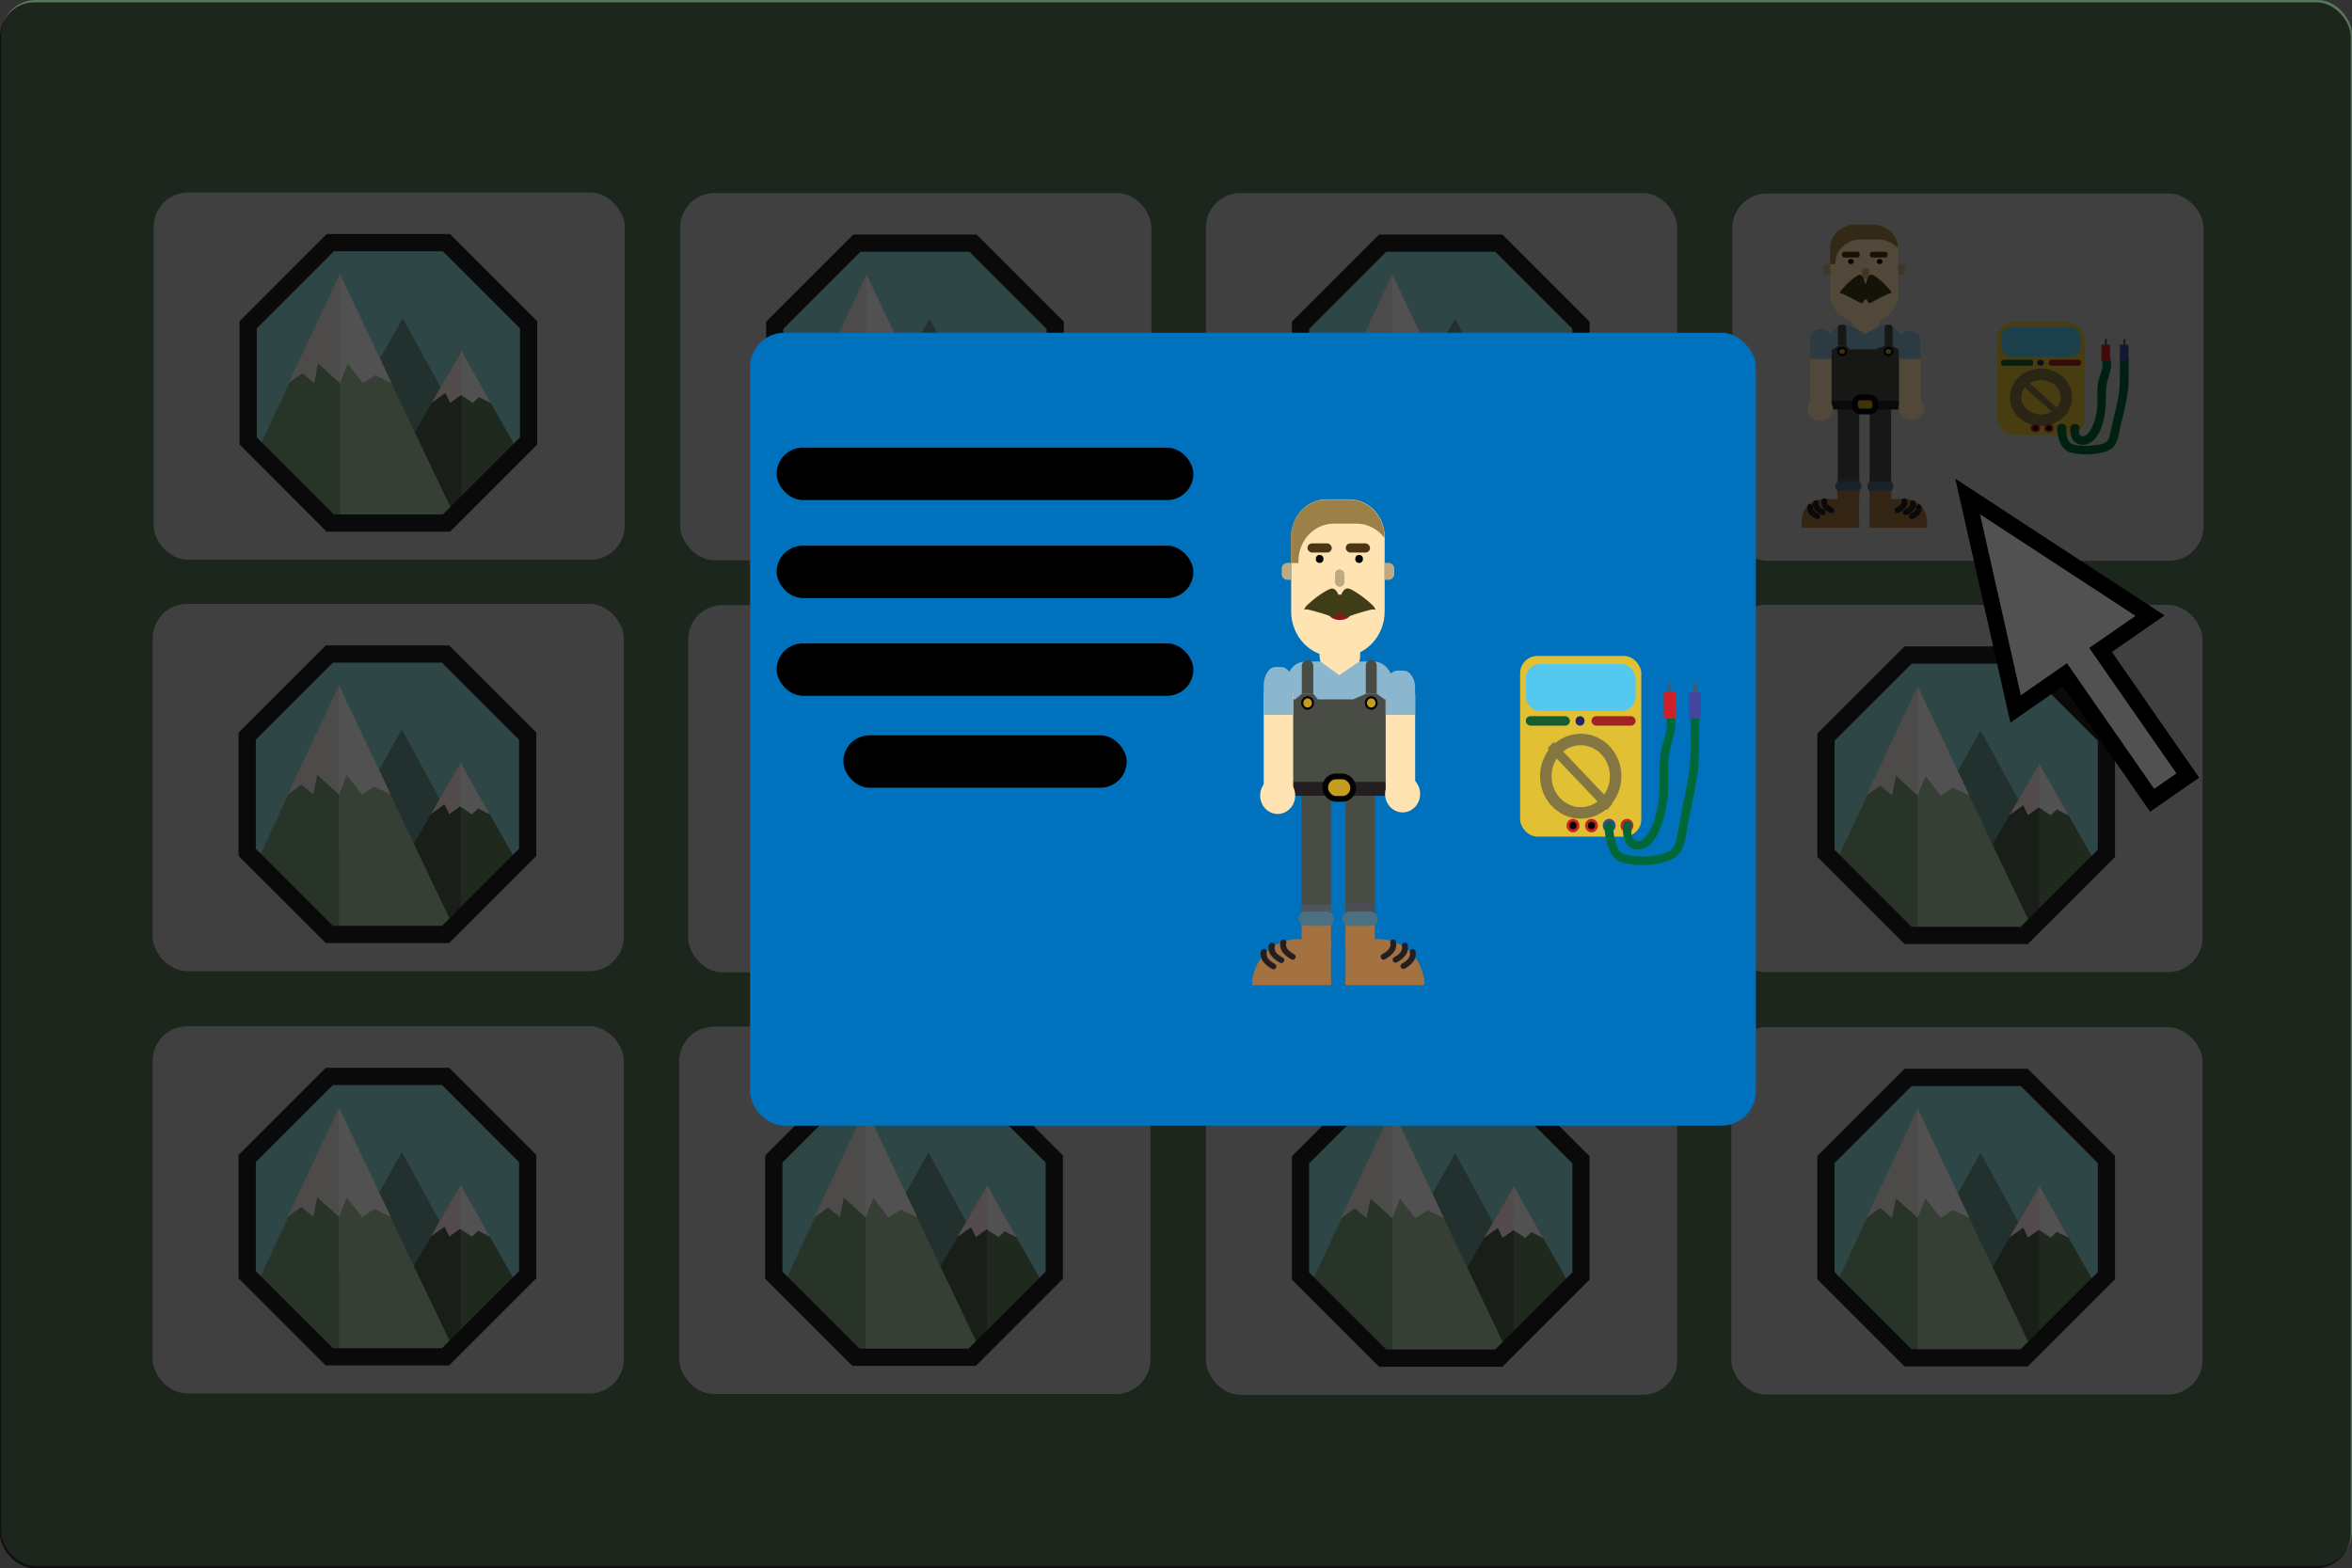 <svg id="Layer_1" data-name="Layer 1" xmlns="http://www.w3.org/2000/svg" viewBox="0 0 818.44 545.8"><rect x="0" y="0" width="818.44" height="545.8" fill="#333333" stroke="none"/><defs><style>.cls-1{fill:#58785a;}.cls-2{fill:#cacbce;}.cls-3{fill:#94dddb;stroke-width:3px;}.cls-12,.cls-3{stroke:#231f20;}.cls-12,.cls-24,.cls-26,.cls-3,.cls-34{stroke-miterlimit:10;}.cls-4{fill:#6b9692;}.cls-5{fill:#525f4f;}.cls-6{fill:#7fa37f;}.cls-7{fill:#a6c5a2;}.cls-8{fill:#65815e;}.cls-9{fill:#f0ece6;}.cls-10{fill:#ffeeec;}.cls-11{fill:#fff;}.cls-12,.cls-34{fill:none;}.cls-12{stroke-width:6px;}.cls-13{fill:#4c5965;}.cls-14{fill:#ffe3b2;}.cls-15{fill:#4c3512;}.cls-16{fill:#bfa981;}.cls-17{fill:#050505;}.cls-18{fill:#8ab7ce;}.cls-19{fill:#a47140;}.cls-20{fill:#231f20;}.cls-21{fill:#484c44;}.cls-22{fill:#4a4d52;}.cls-23{fill:#4f565b;}.cls-24,.cls-26{fill:#c59c1d;stroke:#030202;}.cls-24{stroke-width:2px;}.cls-25{fill:#4a7082;}.cls-26{stroke-width:0.75px;}.cls-27{fill:#8a181b;}.cls-28{fill:#3f3f1d;}.cls-29{fill:#3f3d17;}.cls-30{fill:#3f3e1b;}.cls-31{fill:#9c8048;}.cls-32{fill:#e1c034;}.cls-33{fill:#54c8ee;}.cls-34{stroke:#837642;stroke-width:4px;}.cls-35{fill:#837642;}.cls-36{fill:#185d2f;}.cls-37{fill:#a02221;}.cls-38{fill:#262469;}.cls-39{fill:#ce2027;}.cls-40{fill:#ce2028;}.cls-41{fill:#43449b;}.cls-42{fill:#006838;}.cls-43{fill:#43469c;}.cls-44{fill:#ce2029;}.cls-45{opacity:0.68;}.cls-46{fill:#0071bc;}</style></defs><title>instructions3</title><rect class="cls-1" x="0.44" width="818" height="545" rx="12"/><rect class="cls-2" x="53.44" y="67" width="163.97" height="127.83" rx="12"/><polygon class="cls-3" points="155.36 84.46 183.94 113.05 183.94 153.47 155.36 182.06 114.93 182.06 86.35 153.47 86.35 113.05 114.93 84.46 155.36 84.46"/><polygon class="cls-4" points="140.16 110.74 170.21 165.89 105.86 171.87 140.16 110.74"/><polygon class="cls-5" points="160.48 122.39 180.32 157.16 163.31 174.17 155.96 181.98 126.23 181.98 160.48 122.39"/><polygon class="cls-6" points="118.24 95.67 157.8 179.68 155.5 181.98 138.96 181.98 115.05 181.98 89.78 156.7 118.24 95.67"/><polygon class="cls-7" points="118.24 181.98 142.17 181.98 155.96 181.98 158.26 179.68 118.24 95.67 118.24 95.67 118.27 178.3 118.24 181.98"/><polygon class="cls-8" points="160.56 177.38 180.32 157.16 160.56 122.39 160.56 122.39 160.56 177.38"/><polygon class="cls-9" points="118.24 95.36 136.2 133.26 130.57 130.6 126.29 133.34 120.98 126.5 118.24 133.34 110.7 126.5 109.33 133.34 105.22 129.92 100.43 133.34 118.24 95.36"/><polygon class="cls-10" points="160.56 122.23 170.67 140.15 166.65 138.14 164.54 140.19 160.48 137.46 156.66 140.19 155 136.77 150.21 140.19 160.56 122.23"/><polygon class="cls-11" points="118.24 95.36 118.24 133.34 120.98 126.5 126.29 133.34 130.57 130.6 136.2 133.26 118.24 95.36"/><polygon class="cls-11" points="160.56 122.23 160.48 137.46 164.54 140.19 166.65 138.14 170.67 140.15 160.56 122.23"/><polygon class="cls-12" points="155.36 84.46 183.94 113.05 183.94 153.47 155.36 182.06 114.93 182.06 86.35 153.47 86.35 113.05 114.93 84.46 155.36 84.46"/><rect class="cls-2" x="236.69" y="67.17" width="163.97" height="127.83" rx="12"/><polygon class="cls-3" points="338.61 84.63 367.19 113.22 367.19 153.64 338.61 182.23 298.18 182.23 269.59 153.64 269.59 113.22 298.18 84.63 338.61 84.63"/><polygon class="cls-4" points="323.41 110.91 353.46 166.06 289.11 172.04 323.41 110.91"/><polygon class="cls-5" points="343.73 122.56 363.57 157.33 346.56 174.34 339.21 182.15 309.48 182.15 343.73 122.56"/><polygon class="cls-6" points="301.49 95.84 341.05 179.85 338.75 182.15 322.2 182.15 298.3 182.15 273.02 156.87 301.49 95.84"/><polygon class="cls-7" points="301.49 182.15 325.42 182.15 339.21 182.15 341.51 179.85 301.49 95.84 301.49 95.84 301.52 178.47 301.49 182.15"/><polygon class="cls-8" points="343.81 177.56 363.57 157.33 343.81 122.56 343.81 122.56 343.81 177.56"/><polygon class="cls-9" points="301.49 95.53 319.44 133.43 313.82 130.78 309.54 133.52 304.23 126.67 301.49 133.52 293.95 126.67 292.58 133.52 288.47 130.09 283.68 133.52 301.49 95.53"/><polygon class="cls-10" points="343.81 122.4 353.92 140.32 349.89 138.31 347.78 140.37 343.73 137.63 339.91 140.37 338.25 136.94 333.46 140.37 343.81 122.4"/><polygon class="cls-11" points="301.49 95.53 301.49 133.52 304.23 126.67 309.54 133.52 313.82 130.78 319.44 133.43 301.49 95.53"/><polygon class="cls-11" points="343.81 122.4 343.73 137.63 347.78 140.37 349.89 138.31 353.92 140.32 343.81 122.4"/><polygon class="cls-12" points="338.61 84.63 367.19 113.22 367.19 153.64 338.61 182.23 298.18 182.23 269.59 153.64 269.59 113.22 298.18 84.63 338.61 84.63"/><rect class="cls-2" x="419.64" y="67.17" width="163.97" height="127.83" rx="12"/><polygon class="cls-3" points="521.56 84.63 550.15 113.22 550.15 153.64 521.56 182.23 481.13 182.23 452.55 153.64 452.55 113.22 481.13 84.63 521.56 84.63"/><polygon class="cls-4" points="506.36 110.91 536.41 166.06 472.06 172.04 506.36 110.91"/><polygon class="cls-5" points="526.68 122.56 546.52 157.33 529.52 174.34 522.16 182.15 492.44 182.15 526.68 122.56"/><polygon class="cls-6" points="484.44 95.84 524 179.85 521.7 182.15 505.16 182.15 481.26 182.15 455.98 156.87 484.44 95.84"/><polygon class="cls-7" points="484.44 182.15 508.37 182.15 522.16 182.15 524.46 179.85 484.44 95.84 484.44 95.84 484.47 178.47 484.44 182.15"/><polygon class="cls-8" points="526.76 177.56 546.52 157.33 526.76 122.56 526.76 122.56 526.76 177.56"/><polygon class="cls-9" points="484.44 95.53 502.4 133.43 496.77 130.78 492.49 133.52 487.18 126.67 484.44 133.52 476.91 126.67 475.54 133.52 471.43 130.09 466.63 133.52 484.44 95.53"/><polygon class="cls-10" points="526.76 122.4 536.87 140.32 532.85 138.31 530.74 140.37 526.68 137.63 522.86 140.37 521.21 136.94 516.41 140.37 526.76 122.4"/><polygon class="cls-11" points="484.44 95.53 484.44 133.52 487.18 126.67 492.49 133.52 496.77 130.78 502.4 133.43 484.44 95.53"/><polygon class="cls-11" points="526.76 122.4 526.68 137.63 530.74 140.37 532.85 138.31 536.87 140.32 526.76 122.4"/><polygon class="cls-12" points="521.56 84.63 550.15 113.22 550.15 153.64 521.56 182.23 481.13 182.23 452.55 153.64 452.55 113.22 481.13 84.63 521.56 84.63"/><rect class="cls-2" x="602.8" y="67.35" width="163.97" height="127.83" rx="12"/><rect class="cls-2" x="53.12" y="210.17" width="163.97" height="127.83" rx="12"/><polygon class="cls-3" points="155.04 227.63 183.62 256.22 183.62 296.65 155.04 325.23 114.61 325.23 86.02 296.65 86.02 256.22 114.61 227.63 155.04 227.63"/><polygon class="cls-4" points="139.84 253.91 169.89 309.07 105.54 315.04 139.84 253.91"/><polygon class="cls-5" points="160.16 265.56 180 300.33 162.99 317.34 155.64 325.15 125.91 325.15 160.16 265.56"/><polygon class="cls-6" points="117.92 238.84 157.48 322.85 155.18 325.15 138.63 325.15 114.73 325.15 89.45 299.87 117.92 238.84"/><polygon class="cls-7" points="117.92 325.15 141.85 325.15 155.64 325.15 157.94 322.85 117.92 238.84 117.92 238.84 117.95 321.48 117.92 325.15"/><polygon class="cls-8" points="160.24 320.56 180 300.33 160.24 265.56 160.24 265.56 160.24 320.56"/><polygon class="cls-9" points="117.92 238.54 135.88 276.43 130.25 273.78 125.97 276.52 120.66 269.67 117.92 276.52 110.38 269.67 109.01 276.52 104.9 273.09 100.11 276.52 117.92 238.54"/><polygon class="cls-10" points="160.24 265.4 170.35 283.33 166.33 281.31 164.21 283.37 160.16 280.63 156.34 283.37 154.68 279.94 149.89 283.37 160.24 265.4"/><polygon class="cls-11" points="117.92 238.54 117.92 276.52 120.66 269.67 125.97 276.52 130.25 273.78 135.88 276.43 117.92 238.54"/><polygon class="cls-11" points="160.24 265.4 160.16 280.63 164.21 283.37 166.33 281.31 170.35 283.33 160.24 265.4"/><polygon class="cls-12" points="155.04 227.63 183.62 256.22 183.62 296.65 155.04 325.23 114.61 325.23 86.02 296.65 86.02 256.22 114.61 227.63 155.04 227.63"/><rect class="cls-2" x="419.32" y="210.34" width="163.97" height="127.83" rx="12"/><polygon class="cls-3" points="521.24 227.8 549.83 256.39 549.83 296.82 521.24 325.4 480.81 325.4 452.23 296.82 452.23 256.39 480.81 227.8 521.24 227.8"/><polygon class="cls-4" points="506.04 254.09 536.09 309.24 471.74 315.21 506.04 254.09"/><polygon class="cls-5" points="526.36 265.73 546.2 300.5 529.2 317.51 521.84 325.32 492.11 325.32 526.36 265.73"/><polygon class="cls-6" points="484.12 239.01 523.68 323.03 521.38 325.32 504.83 325.32 480.93 325.32 455.65 300.05 484.12 239.01"/><polygon class="cls-7" points="484.12 325.32 508.05 325.32 521.84 325.32 524.14 323.03 484.12 239.01 484.12 239.02 484.15 321.65 484.12 325.32"/><polygon class="cls-8" points="526.44 320.73 546.2 300.5 526.44 265.73 526.44 265.73 526.44 320.73"/><polygon class="cls-9" points="484.12 238.71 502.08 276.6 496.45 273.95 492.17 276.69 486.86 269.84 484.12 276.69 476.58 269.84 475.21 276.69 471.1 273.26 466.31 276.69 484.12 238.71"/><polygon class="cls-10" points="526.44 265.57 536.55 283.5 532.53 281.49 530.41 283.54 526.36 280.8 522.54 283.54 520.88 280.12 516.09 283.54 526.44 265.57"/><polygon class="cls-11" points="484.12 238.71 484.12 276.69 486.86 269.84 492.17 276.69 496.45 273.95 502.08 276.6 484.12 238.71"/><polygon class="cls-11" points="526.44 265.57 526.36 280.8 530.41 283.54 532.53 281.49 536.55 283.5 526.44 265.57"/><polygon class="cls-12" points="521.24 227.8 549.83 256.39 549.83 296.82 521.24 325.4 480.81 325.4 452.23 296.82 452.23 256.39 480.81 227.8 521.24 227.8"/><rect class="cls-2" x="602.47" y="210.52" width="163.97" height="127.83" rx="12"/><polygon class="cls-3" points="704.39 227.98 732.98 256.56 732.98 296.99 704.39 325.58 663.97 325.58 635.38 296.99 635.38 256.56 663.97 227.98 704.39 227.98"/><polygon class="cls-4" points="689.19 254.26 719.24 309.41 654.89 315.39 689.19 254.26"/><polygon class="cls-5" points="709.52 265.9 729.36 300.68 712.35 317.69 705 325.5 675.27 325.5 709.52 265.9"/><polygon class="cls-6" points="667.27 239.19 706.83 323.2 704.53 325.5 687.99 325.5 664.09 325.5 638.81 300.22 667.27 239.19"/><polygon class="cls-7" points="667.27 325.5 691.21 325.5 705 325.5 707.29 323.2 667.27 239.19 667.27 239.19 667.3 321.82 667.27 325.5"/><polygon class="cls-8" points="709.59 320.9 729.36 300.68 709.59 265.9 709.59 265.9 709.59 320.9"/><polygon class="cls-9" points="667.27 238.88 685.23 276.78 679.6 274.12 675.32 276.86 670.01 270.01 667.27 276.86 659.74 270.01 658.37 276.86 654.26 273.44 649.46 276.86 667.27 238.88"/><polygon class="cls-10" points="709.59 265.75 719.7 283.67 715.68 281.66 713.57 283.71 709.52 280.97 705.69 283.71 704.04 280.29 699.24 283.71 709.59 265.75"/><polygon class="cls-11" points="667.27 238.88 667.27 276.86 670.01 270.01 675.32 276.86 679.6 274.12 685.23 276.78 667.27 238.88"/><polygon class="cls-11" points="709.59 265.75 709.52 280.97 713.57 283.71 715.68 281.66 719.7 283.67 709.59 265.75"/><polygon class="cls-12" points="704.39 227.98 732.98 256.56 732.98 296.99 704.39 325.58 663.97 325.58 635.38 296.99 635.38 256.56 663.97 227.98 704.39 227.98"/><rect class="cls-2" x="53.12" y="357.17" width="163.97" height="127.83" rx="12"/><polygon class="cls-3" points="155.04 374.63 183.62 403.22 183.62 443.65 155.04 472.23 114.61 472.23 86.02 443.65 86.02 403.22 114.61 374.63 155.04 374.63"/><polygon class="cls-4" points="139.84 400.91 169.89 456.07 105.54 462.04 139.84 400.91"/><polygon class="cls-5" points="160.16 412.56 180 447.33 162.99 464.34 155.64 472.15 125.91 472.15 160.16 412.56"/><polygon class="cls-6" points="117.92 385.84 157.48 469.85 155.18 472.15 138.63 472.15 114.73 472.15 89.45 446.87 117.92 385.84"/><polygon class="cls-7" points="117.92 472.15 141.85 472.15 155.64 472.15 157.94 469.85 117.92 385.84 117.92 385.85 117.95 468.48 117.92 472.15"/><polygon class="cls-8" points="160.24 467.56 180 447.33 160.24 412.56 160.24 412.56 160.24 467.56"/><polygon class="cls-9" points="117.92 385.54 135.88 423.43 130.25 420.78 125.97 423.52 120.66 416.67 117.92 423.52 110.38 416.67 109.01 423.52 104.9 420.09 100.11 423.52 117.92 385.54"/><polygon class="cls-10" points="160.24 412.4 170.35 430.33 166.33 428.31 164.21 430.37 160.16 427.63 156.34 430.37 154.68 426.94 149.89 430.37 160.24 412.4"/><polygon class="cls-11" points="117.92 385.54 117.92 423.52 120.66 416.67 125.97 423.52 130.25 420.78 135.88 423.43 117.92 385.54"/><polygon class="cls-11" points="160.24 412.4 160.16 427.63 164.21 430.37 166.33 428.31 170.35 430.33 160.24 412.4"/><polygon class="cls-12" points="155.04 374.63 183.62 403.22 183.62 443.65 155.04 472.23 114.61 472.23 86.02 443.65 86.02 403.22 114.61 374.63 155.04 374.63"/><rect class="cls-2" x="236.37" y="357.34" width="163.97" height="127.83" rx="12"/><polygon class="cls-3" points="338.29 374.8 366.87 403.39 366.87 443.82 338.29 472.4 297.86 472.4 269.27 443.82 269.27 403.39 297.86 374.8 338.29 374.8"/><polygon class="cls-4" points="323.08 401.08 353.13 456.24 288.79 462.21 323.08 401.08"/><polygon class="cls-5" points="343.41 412.73 363.25 447.5 346.24 464.51 338.89 472.32 309.16 472.32 343.41 412.73"/><polygon class="cls-6" points="301.17 386.01 340.73 470.03 338.43 472.32 321.88 472.32 297.98 472.32 272.7 447.05 301.17 386.01"/><polygon class="cls-7" points="301.16 472.32 325.1 472.32 338.89 472.32 341.19 470.03 301.17 386.01 301.16 386.02 301.2 468.65 301.16 472.32"/><polygon class="cls-8" points="343.48 467.73 363.25 447.5 343.48 412.73 343.48 412.73 343.48 467.73"/><polygon class="cls-9" points="301.16 385.71 319.12 423.6 313.49 420.95 309.21 423.69 303.9 416.84 301.16 423.69 293.63 416.84 292.26 423.69 288.15 420.26 283.35 423.69 301.16 385.71"/><polygon class="cls-10" points="343.48 412.57 353.6 430.5 349.57 428.49 347.46 430.54 343.41 427.8 339.58 430.54 337.93 427.12 333.13 430.54 343.48 412.57"/><polygon class="cls-11" points="301.16 385.71 301.16 423.69 303.9 416.84 309.21 423.69 313.49 420.95 319.12 423.6 301.16 385.71"/><polygon class="cls-11" points="343.48 412.57 343.41 427.8 347.46 430.54 349.57 428.49 353.6 430.5 343.48 412.57"/><polygon class="cls-12" points="338.29 374.8 366.87 403.39 366.87 443.82 338.29 472.4 297.86 472.4 269.27 443.82 269.27 403.39 297.86 374.8 338.29 374.8"/><rect class="cls-2" x="602.47" y="357.52" width="163.97" height="127.83" rx="12"/><polygon class="cls-3" points="704.39 374.98 732.98 403.56 732.98 443.99 704.39 472.58 663.97 472.58 635.38 443.99 635.38 403.56 663.97 374.98 704.39 374.98"/><polygon class="cls-4" points="689.19 401.26 719.24 456.41 654.89 462.39 689.19 401.26"/><polygon class="cls-5" points="709.52 412.9 729.36 447.68 712.35 464.69 705 472.5 675.27 472.5 709.52 412.9"/><polygon class="cls-6" points="667.27 386.19 706.83 470.2 704.53 472.5 687.99 472.5 664.09 472.5 638.81 447.22 667.27 386.19"/><polygon class="cls-7" points="667.27 472.5 691.21 472.5 705 472.5 707.29 470.2 667.27 386.19 667.27 386.19 667.3 468.82 667.27 472.5"/><polygon class="cls-8" points="709.59 467.9 729.36 447.68 709.59 412.9 709.59 412.9 709.59 467.9"/><polygon class="cls-9" points="667.27 385.88 685.23 423.78 679.6 421.12 675.32 423.86 670.01 417.01 667.27 423.86 659.74 417.01 658.37 423.86 654.26 420.44 649.46 423.86 667.27 385.88"/><polygon class="cls-10" points="709.59 412.75 719.7 430.67 715.68 428.66 713.57 430.71 709.52 427.97 705.69 430.71 704.04 427.29 699.24 430.71 709.59 412.75"/><polygon class="cls-11" points="667.27 385.88 667.27 423.86 670.01 417.01 675.32 423.86 679.6 421.12 685.23 423.78 667.27 385.88"/><polygon class="cls-11" points="709.59 412.75 709.52 427.97 713.57 430.71 715.68 428.66 719.7 430.67 709.59 412.75"/><polygon class="cls-12" points="704.39 374.98 732.98 403.56 732.98 443.99 704.39 472.58 663.97 472.58 635.38 443.99 635.38 403.56 663.97 374.98 704.39 374.98"/><polygon class="cls-11" points="718.54 234.83 701.36 246.76 684.64 172.78 748.13 214.28 730.95 226.21 761.31 269.92 748.9 278.54 718.54 234.83"/><path d="M730,227.18l54.11,35.37-11.4,7.92L768,273.7l3.23,4.66,27.12,39-7.75,5.39-27.12-39.05-3.24-4.66-4.65,3.24-11.4,7.91L730,227.18m-8.62-12.41,19.2,84.92L758.83,287l30.36,43.71,17.06-11.85L775.9,275.12l18.3-12.71-72.87-47.64Z" transform="translate(-41 -48.2)"/><rect class="cls-2" x="239.46" y="210.59" width="163.97" height="127.83" rx="12"/><path class="cls-13" d="M373,264.79h.25a.27.27,0,0,1,.27.27v1.75a0,0,0,0,1,0,0h-.78a0,0,0,0,1,0,0v-1.75a.27.27,0,0,1,.27-.27Z"/><path class="cls-13" d="M379.48,264.84h.25a.27.27,0,0,1,.27.27v1.75a0,0,0,0,1,0,0h-.78a0,0,0,0,1,0,0V265.1A.27.27,0,0,1,379.48,264.84Z"/><rect class="cls-14" x="284.4" y="250.57" width="10.29" height="10.81" rx="3.52"/><path class="cls-14" d="M341.91,281.26V297.5c0,5.43-4.88,9.82-10.89,9.82h-1.89c-6,0-10.88-4.39-10.88-9.82V281.26c0-4.49,4-8.12,9-8.12h5.68C337.88,273.14,341.91,276.77,341.91,281.26Z" transform="translate(-41 -48.2)"/><rect class="cls-15" x="281.35" y="234.49" width="6.15" height="1.99" rx="0.75"/><rect class="cls-15" x="291.05" y="234.49" width="6.15" height="1.99" rx="0.75"/><path class="cls-16" d="M276.21,238.73h1a0,0,0,0,1,0,0v3.69a0,0,0,0,1,0,0h-1a1.4,1.4,0,0,1-1.4-1.4v-.9a1.4,1.4,0,0,1,1.4-1.4Z"/><path class="cls-16" d="M300.91,238.73h1a1.4,1.4,0,0,1,1.4,1.4v.9a1.4,1.4,0,0,1-1.4,1.4h-1a0,0,0,0,1,0,0v-3.69A0,0,0,0,1,300.91,238.73Z"/><ellipse class="cls-17" cx="284.42" cy="237.88" rx="0.98" ry="0.88"/><ellipse class="cls-17" cx="294.43" cy="237.88" rx="0.98" ry="0.88"/><rect class="cls-16" x="288.3" y="240.16" width="2.44" height="3.78" rx="0.83"/><rect class="cls-18" x="276.29" y="260.19" width="26.51" height="29.21" rx="6.35"/><path class="cls-19" d="M291,320.57h12.41a7.54,7.54,0,0,1,7.54,7.54v2.43a0,0,0,0,1,0,0H291a0,0,0,0,1,0,0v-10A0,0,0,0,1,291,320.57Z"/><rect class="cls-19" x="290.96" y="328.87" width="19.95" height="1.67"/><rect class="cls-19" x="290.96" y="329.71" width="19.95" height="0.42"/><path class="cls-19" d="M344.07,369.5a2,2,0,0,1-.57,1.9,6.46,6.46,0,0,1-1.83,1.23" transform="translate(-41 -48.2)"/><path class="cls-20" d="M343.11,369.76a1.89,1.89,0,0,1,.05.23l0-.26a2,2,0,0,1,0,.42l0-.26a2.17,2.17,0,0,1-.13.5l.1-.23a3.08,3.08,0,0,1-.33.55l.15-.2a4.05,4.05,0,0,1-.59.58l.2-.16a9.28,9.28,0,0,1-1.39.83,1,1,0,0,0-.36,1.37,1,1,0,0,0,1.37.36,6.91,6.91,0,0,0,2.11-1.47,3,3,0,0,0,.75-2.79,1,1,0,0,0-1.93.53Z" transform="translate(-41 -48.2)"/><path class="cls-19" d="M347,370.2a2,2,0,0,1-.57,1.91,6.6,6.6,0,0,1-1.82,1.22" transform="translate(-41 -48.2)"/><path class="cls-20" d="M346.05,370.46c0,.08,0,.16.05.23l0-.26a1.48,1.48,0,0,1,0,.42l0-.26a3.23,3.23,0,0,1-.14.51l.1-.24a2.77,2.77,0,0,1-.33.55l.15-.2a3.6,3.6,0,0,1-.59.58l.2-.16a8.51,8.51,0,0,1-1.39.83,1,1,0,0,0-.36,1.37,1,1,0,0,0,1.37.36,6.91,6.91,0,0,0,2.11-1.47,3,3,0,0,0,.75-2.79,1,1,0,0,0-1.93.53Z" transform="translate(-41 -48.2)"/><path class="cls-19" d="M349,371.56a2,2,0,0,1-.58,1.91,6.6,6.6,0,0,1-1.82,1.22" transform="translate(-41 -48.2)"/><path class="cls-20" d="M348,371.82a2.1,2.1,0,0,1,.06.24l0-.27a1.55,1.55,0,0,1,0,.43l0-.27a1.84,1.84,0,0,1-.14.51l.1-.24a2.77,2.77,0,0,1-.33.55l.16-.2a3.3,3.3,0,0,1-.6.58l.21-.16a9,9,0,0,1-1.4.84,1,1,0,0,0-.35,1.36,1,1,0,0,0,1.36.36,6.79,6.79,0,0,0,2.11-1.47,3,3,0,0,0,.75-2.79,1,1,0,0,0-1.93.53Z" transform="translate(-41 -48.2)"/><path class="cls-21" d="M293.51,286.38h2.36a2.55,2.55,0,0,1,2.55,2.55v29.38a0,0,0,0,1,0,0H291a0,0,0,0,1,0,0V288.93A2.55,2.55,0,0,1,293.51,286.38Z"/><rect class="cls-22" x="290.96" y="312.67" width="7.46" height="6.39"/><path class="cls-19" d="M308.35,368.77h20a0,0,0,0,1,0,0v2.43a7.54,7.54,0,0,1-7.54,7.54H308.35a0,0,0,0,1,0,0v-10A0,0,0,0,1,308.35,368.77Z" transform="translate(595.66 699.31) rotate(180)"/><rect class="cls-19" x="308.35" y="377.07" width="19.95" height="1.67" transform="translate(595.66 707.61) rotate(-180)"/><rect class="cls-19" x="308.35" y="377.91" width="19.95" height="0.42" transform="translate(595.66 708.03) rotate(-180)"/><path class="cls-19" d="M316.19,369.5a2,2,0,0,0,.58,1.9,6.41,6.41,0,0,0,1.82,1.23" transform="translate(-41 -48.2)"/><path class="cls-20" d="M315.23,369.23A3,3,0,0,0,316,372a6.79,6.79,0,0,0,2.11,1.47,1,1,0,1,0,1-1.73,9.28,9.28,0,0,1-1.39-.83l.2.16a4.71,4.71,0,0,1-.6-.58l.16.2a3.08,3.08,0,0,1-.33-.55l.1.23a2.19,2.19,0,0,1-.14-.5l0,.26a1.48,1.48,0,0,1,0-.42l0,.26.06-.23a1,1,0,1,0-1.93-.53Z" transform="translate(-41 -48.2)"/><path class="cls-19" d="M313.25,370.2a2,2,0,0,0,.58,1.91,6.6,6.6,0,0,0,1.82,1.22" transform="translate(-41 -48.2)"/><path class="cls-20" d="M312.29,369.93a3,3,0,0,0,.75,2.79,6.79,6.79,0,0,0,2.11,1.47,1,1,0,1,0,1-1.73,8.6,8.6,0,0,1-1.4-.83l.21.16a4.11,4.11,0,0,1-.6-.58l.16.2a2.77,2.77,0,0,1-.33-.55l.1.24a2.42,2.42,0,0,1-.14-.51l0,.26a1.48,1.48,0,0,1,0-.42l0,.26c0-.07,0-.15.06-.23a1,1,0,0,0-1.93-.53Z" transform="translate(-41 -48.2)"/><path class="cls-19" d="M311.26,371.56a2,2,0,0,0,.57,1.91,6.8,6.8,0,0,0,1.83,1.22" transform="translate(-41 -48.2)"/><path class="cls-20" d="M310.3,371.29a3,3,0,0,0,.74,2.79,6.91,6.91,0,0,0,2.11,1.47,1,1,0,1,0,1-1.72,9.34,9.34,0,0,1-1.39-.84l.2.16a3.24,3.24,0,0,1-.59-.58l.15.2a2.33,2.33,0,0,1-.32-.55l.1.24a1.84,1.84,0,0,1-.14-.51l0,.27a2,2,0,0,1,0-.43l0,.27a2,2,0,0,1,.05-.24,1,1,0,0,0-.69-1.23,1,1,0,0,0-1.23.7Z" transform="translate(-41 -48.2)"/><path class="cls-21" d="M320.84,334.58h7.46a0,0,0,0,1,0,0v29.88a2.55,2.55,0,0,1-2.55,2.55h-2.36a2.55,2.55,0,0,1-2.55-2.55V334.58A0,0,0,0,1,320.84,334.58Z" transform="translate(608.15 653.39) rotate(-180)"/><rect class="cls-23" x="320.84" y="361.33" width="7.46" height="5.99" transform="translate(608.15 680.46) rotate(-180)"/><rect class="cls-20" x="275.76" y="286.08" width="26.5" height="3.32"/><ellipse class="cls-14" cx="305.45" cy="288.99" rx="4.44" ry="4.01"/><ellipse class="cls-14" cx="273.79" cy="289.34" rx="4.44" ry="4.01"/><polygon class="cls-14" points="289.39 263.17 284.4 260.05 294.69 260.05 289.39 263.17"/><path class="cls-21" d="M280.92,259.89h.92a1,1,0,0,1,1,1v6.34a0,0,0,0,1,0,0h-2.91a0,0,0,0,1,0,0v-6.34A1,1,0,0,1,280.92,259.89Z"/><path class="cls-21" d="M297.07,259.89h.88a1,1,0,0,1,1,1v6.39a0,0,0,0,1,0,0h-2.78a0,0,0,0,1,0,0v-6.39A1,1,0,0,1,297.07,259.89Z"/><path class="cls-21" d="M343.8,334.58H317.29V317.14c0-.94.9-.52,1.94-.52l1.7-1.19h2.91l1.14,1.19h8.94l3.2-1.19h2.78l2,1.19c1,0,1.89-.42,1.89.52Z" transform="translate(-41 -48.2)"/><rect class="cls-19" x="279.85" y="315.61" width="7.45" height="6.39"/><rect class="cls-19" x="290.97" y="315.61" width="7.45" height="6.39"/><rect class="cls-14" x="301.17" y="264.46" width="7.46" height="26.35" rx="2.55"/><rect class="cls-14" x="270.26" y="264.46" width="7.46" height="26.35" rx="2.55"/><rect class="cls-24" x="285.86" y="285.18" width="7.06" height="4.89" rx="1.85"/><path class="cls-18" d="M315.72,309.58h-1.45c-1.66,0-3,1.81-3,4V320h7.46V313.6C318.72,311.39,317.37,309.58,315.72,309.58Z" transform="translate(-41 -48.2)"/><path class="cls-18" d="M346.62,310.36h-1.45c-1.65,0-3,1.68-3,3.72V320h7.46v-5.93C349.63,312,348.27,310.36,346.62,310.36Z" transform="translate(-41 -48.2)"/><rect class="cls-25" x="320.05" y="362.77" width="9.04" height="3.12" rx="1.18" transform="translate(608.15 680.45) rotate(-180)"/><rect class="cls-25" x="290.17" y="314.57" width="9.04" height="3.12" rx="1.18"/><ellipse class="cls-26" cx="281.38" cy="269.2" rx="1.36" ry="1.23"/><ellipse class="cls-26" cx="297.51" cy="269.2" rx="1.36" ry="1.23"/><ellipse class="cls-27" cx="289.55" cy="249.68" rx="2.79" ry="1.48"/><ellipse class="cls-28" cx="289.55" cy="247.52" rx="4.44" ry="1.88"/><path class="cls-29" d="M330.55,295.51c.07,2.76-.54,5-1.36,5.09-.42,0-2.17-1.08-4-2-.9-.47-1.89-.91-2.49-1.21a2.64,2.64,0,0,0-.82-.24,1.93,1.93,0,0,0-.32,0,2.89,2.89,0,0,1,.66-1.24c.59-.67,1.27-1.43,2.09-2.22,1.59-1.57,3.58-3,4.13-3C329.52,290.54,330.47,292.75,330.55,295.51Z" transform="translate(-41 -48.2)"/><path class="cls-30" d="M339.56,297.13a3.31,3.31,0,0,0-1.59-.68,41,41,0,0,0-7.42-.94" transform="translate(-41 -48.2)"/><path class="cls-29" d="M330.55,295.51c.07-2.76,1-5,2.13-4.88.54,0,2.53,1.47,4.13,3,.81.79,1.49,1.55,2.09,2.22a3,3,0,0,1,.66,1.24,1.94,1.94,0,0,0-.32,0,2.77,2.77,0,0,0-.83.24c-.6.3-1.58.74-2.49,1.21-1.85.93-3.59,2-4,2C331.08,300.53,330.47,298.27,330.55,295.51Z" transform="translate(-41 -48.2)"/><path class="cls-31" d="M332.84,273.18h-5.67c-5,0-9,3.64-9,8.12V287h1.89v-.45c0-4.48,4-8.12,9-8.12h5.68a9.35,9.35,0,0,1,7.1,3.15v-.24C341.84,276.82,337.81,273.18,332.84,273.18Z" transform="translate(-41 -48.2)"/><rect class="cls-32" x="335.23" y="258.97" width="30.7" height="39.31" rx="6"/><rect class="cls-33" x="336.67" y="260.74" width="27.84" height="10.21" rx="3.86"/><ellipse class="cls-34" cx="350.58" cy="285.13" rx="8.85" ry="7.99"/><path class="cls-35" d="M397.22,340.07l-13.28-12a1,1,0,0,1,0-1.49h0a1.27,1.27,0,0,1,1.66,0l13.28,12a1,1,0,0,1,0,1.49h0A1.27,1.27,0,0,1,397.22,340.07Z" transform="translate(-41 -48.2)"/><rect class="cls-36" x="336.67" y="272.08" width="11.19" height="2.06" rx="0.78"/><rect class="cls-37" x="353.32" y="272.08" width="11.19" height="2.06" rx="0.78"/><ellipse class="cls-38" cx="350.41" cy="273.11" rx="1.14" ry="1.03"/><ellipse class="cls-39" cx="348.63" cy="295.87" rx="1.63" ry="1.47"/><ellipse class="cls-40" cx="362.31" cy="295.87" rx="1.63" ry="1.47"/><ellipse class="cls-41" cx="357.8" cy="295.87" rx="1.63" ry="1.47"/><ellipse class="cls-40" cx="353.32" cy="295.87" rx="1.63" ry="1.47"/><ellipse cx="348.63" cy="295.87" rx="0.89" ry="0.8"/><ellipse cx="353.32" cy="295.87" rx="0.89" ry="0.8"/><ellipse cx="357.8" cy="295.87" rx="0.89" ry="0.8"/><ellipse cx="362.31" cy="295.87" rx="0.89" ry="0.8"/><path class="cls-42" d="M401.93,344.05a5.84,5.84,0,0,0,.94,4.37,4.38,4.38,0,0,0,4.36,1.3c3.45-.76,5.17-4.83,6-7.88,1-3.67.91-7.38,1-11.15s2.7-7.43,1.35-11.24c-.64-1.81-3.54-1-2.89.79,1,2.77-.93,5.59-1.31,8.32s0,5.83-.32,8.73a18.11,18.11,0,0,1-2.37,7.65c-.58.95-1.65,2.19-2.93,1.89s-.92-1.87-.84-2.78c.18-1.92-2.82-1.91-3,0Z" transform="translate(-41 -48.2)"/><path class="cls-42" d="M397.27,344c0,3.36,1.17,7.76,4.86,8.61a24,24,0,0,0,11.37-.27,6.19,6.19,0,0,0,3.92-2.55,15.81,15.81,0,0,0,1.5-4.91c.88-3.95,1.93-7.9,2.63-11.89.76-4.33.47-8.92.55-13.31,0-1.93-3-1.93-3,0l-.11,6.43a41.16,41.16,0,0,1-.33,6.08c-.72,4.15-1.82,8.27-2.75,12.38-.31,1.41-.44,3.57-1.82,4.39-1.59.94-4,1.08-5.8,1.17a23.67,23.67,0,0,1-3.26-.08,8.74,8.74,0,0,1-2.74-.5c-1.69-.84-2-3.9-2-5.55,0-1.93-3-1.93-3,0Z" transform="translate(-41 -48.2)"/><rect class="cls-43" x="378.02" y="266.81" width="2.98" height="5.73"/><rect class="cls-44" x="371.63" y="266.81" width="2.98" height="5.73"/><rect class="cls-2" x="419.64" y="357.63" width="163.97" height="127.83" rx="12"/><polygon class="cls-3" points="521.56 375.09 550.14 403.68 550.14 444.11 521.56 472.69 481.13 472.69 452.54 444.11 452.54 403.68 481.13 375.09 521.56 375.09"/><polygon class="cls-4" points="506.36 401.37 536.41 456.53 472.06 462.5 506.36 401.37"/><polygon class="cls-5" points="526.68 413.02 546.52 447.79 529.51 464.8 522.16 472.61 492.43 472.61 526.68 413.02"/><polygon class="cls-6" points="484.44 386.3 524 470.31 521.7 472.61 505.15 472.61 481.25 472.61 455.97 447.33 484.44 386.3"/><polygon class="cls-7" points="484.44 472.61 508.37 472.61 522.16 472.61 524.46 470.31 484.44 386.3 484.44 386.31 484.47 468.94 484.44 472.61"/><polygon class="cls-8" points="526.75 468.02 546.52 447.79 526.76 413.02 526.75 413.02 526.75 468.02"/><polygon class="cls-9" points="484.44 386 502.39 423.89 496.77 421.24 492.49 423.98 487.18 417.13 484.44 423.98 476.9 417.13 475.53 423.98 471.42 420.55 466.63 423.98 484.44 386"/><polygon class="cls-10" points="526.75 412.86 536.87 430.79 532.85 428.77 530.73 430.83 526.68 428.09 522.86 430.83 521.2 427.4 516.41 430.83 526.75 412.86"/><polygon class="cls-11" points="484.44 386 484.44 423.98 487.18 417.13 492.49 423.98 496.77 421.24 502.39 423.89 484.44 386"/><polygon class="cls-11" points="526.75 412.86 526.68 428.09 530.73 430.83 532.85 428.77 536.87 430.79 526.75 412.86"/><polygon class="cls-12" points="521.56 375.09 550.14 403.68 550.14 444.11 521.56 472.69 481.13 472.69 452.54 444.11 452.54 403.68 481.13 375.09 521.56 375.09"/><path class="cls-13" d="M732.64,117.93h.25a.27.27,0,0,1,.27.27V120a0,0,0,0,1,0,0h-.78a0,0,0,0,1,0,0V118.2A.27.27,0,0,1,732.64,117.93Z"/><path class="cls-13" d="M739.12,118h.25a.27.27,0,0,1,.27.27V120a0,0,0,0,1,0,0h-.78a0,0,0,0,1,0,0v-1.75A.27.27,0,0,1,739.12,118Z"/><rect class="cls-14" x="644.04" y="103.72" width="10.29" height="10.81" rx="3.52"/><path class="cls-14" d="M701.55,134.4v16.24c0,5.43-4.88,9.82-10.89,9.82h-1.89c-6,0-10.88-4.39-10.88-9.82V134.4c0-4.49,4-8.12,9-8.12h5.68C697.52,126.28,701.55,129.91,701.55,134.4Z" transform="translate(-41 -48.2)"/><rect class="cls-15" x="640.99" y="87.63" width="6.15" height="1.99" rx="0.75"/><rect class="cls-15" x="650.69" y="87.63" width="6.15" height="1.99" rx="0.75"/><path class="cls-16" d="M635.85,91.87h1a0,0,0,0,1,0,0v3.69a0,0,0,0,1,0,0h-1a1.4,1.4,0,0,1-1.4-1.4v-.9A1.4,1.4,0,0,1,635.85,91.87Z"/><path class="cls-16" d="M660.55,91.87h1a1.4,1.4,0,0,1,1.4,1.4v.9a1.4,1.4,0,0,1-1.4,1.4h-1a0,0,0,0,1,0,0V91.87A0,0,0,0,1,660.55,91.87Z"/><ellipse class="cls-17" cx="644.06" cy="91.02" rx="0.98" ry="0.88"/><ellipse class="cls-17" cx="654.07" cy="91.02" rx="0.98" ry="0.88"/><rect class="cls-16" x="647.94" y="93.3" width="2.44" height="3.78" rx="0.83"/><rect class="cls-18" x="635.93" y="113.33" width="26.51" height="29.21" rx="6.35"/><path class="cls-19" d="M650.6,173.71H663a7.54,7.54,0,0,1,7.54,7.54v2.43a0,0,0,0,1,0,0h-20a0,0,0,0,1,0,0v-10A0,0,0,0,1,650.6,173.71Z"/><rect class="cls-19" x="650.6" y="182.01" width="19.95" height="1.67"/><rect class="cls-19" x="650.6" y="182.85" width="19.95" height="0.42"/><path class="cls-19" d="M703.71,222.64a2,2,0,0,1-.57,1.9,6.46,6.46,0,0,1-1.83,1.23" transform="translate(-41 -48.2)"/><path class="cls-20" d="M702.75,222.9a1.89,1.89,0,0,1,0,.23l0-.26a2,2,0,0,1,0,.42l0-.26a2.17,2.17,0,0,1-.13.5l.1-.23a3.08,3.08,0,0,1-.33.55l.15-.2a4.05,4.05,0,0,1-.59.58l.2-.16a9.28,9.28,0,0,1-1.39.83,1,1,0,0,0-.36,1.37,1,1,0,0,0,1.37.36,6.91,6.91,0,0,0,2.11-1.47,3,3,0,0,0,.75-2.79,1,1,0,1,0-1.93.53Z" transform="translate(-41 -48.2)"/><path class="cls-19" d="M706.65,223.34a2,2,0,0,1-.57,1.91,6.6,6.6,0,0,1-1.82,1.22" transform="translate(-41 -48.2)"/><path class="cls-20" d="M705.69,223.6a2,2,0,0,1,0,.24l0-.27a1.48,1.48,0,0,1,0,.42l0-.26a3.23,3.23,0,0,1-.14.51l.1-.24a2.77,2.77,0,0,1-.33.55l.15-.2a3.24,3.24,0,0,1-.59.58l.2-.16a8.51,8.51,0,0,1-1.39.83,1,1,0,0,0-.36,1.37,1,1,0,0,0,1.37.36,6.91,6.91,0,0,0,2.11-1.47,3,3,0,0,0,.75-2.79,1,1,0,1,0-1.93.53Z" transform="translate(-41 -48.2)"/><path class="cls-19" d="M708.65,224.7a2,2,0,0,1-.58,1.91,6.6,6.6,0,0,1-1.82,1.22" transform="translate(-41 -48.2)"/><path class="cls-20" d="M707.68,225a1.55,1.55,0,0,1,.06.23l0-.27a1.55,1.55,0,0,1,0,.43l0-.27a1.84,1.84,0,0,1-.14.51l.1-.24a2.77,2.77,0,0,1-.33.55l.16-.2a3.3,3.3,0,0,1-.6.58l.21-.16a9,9,0,0,1-1.4.84,1,1,0,0,0-.35,1.36,1,1,0,0,0,1.36.36,6.79,6.79,0,0,0,2.11-1.47,3,3,0,0,0,.75-2.79,1,1,0,0,0-1.93.54Z" transform="translate(-41 -48.2)"/><path class="cls-21" d="M653.15,139.52h2.36a2.55,2.55,0,0,1,2.55,2.55v29.38a0,0,0,0,1,0,0H650.6a0,0,0,0,1,0,0V142.07A2.55,2.55,0,0,1,653.15,139.52Z"/><rect class="cls-22" x="650.6" y="165.81" width="7.46" height="6.39"/><path class="cls-19" d="M668,221.91h20a0,0,0,0,1,0,0v2.43a7.54,7.54,0,0,1-7.54,7.54H668a0,0,0,0,1,0,0v-10A0,0,0,0,1,668,221.91Z" transform="translate(1314.94 405.59) rotate(180)"/><rect class="cls-19" x="667.99" y="230.21" width="19.95" height="1.67" transform="translate(1314.94 413.89) rotate(-180)"/><rect class="cls-19" x="667.99" y="231.05" width="19.95" height="0.42" transform="translate(1314.94 414.31) rotate(-180)"/><path class="cls-19" d="M675.83,222.64a2,2,0,0,0,.58,1.9,6.41,6.41,0,0,0,1.82,1.23" transform="translate(-41 -48.2)"/><path class="cls-20" d="M674.87,222.37a3,3,0,0,0,.75,2.79,6.79,6.79,0,0,0,2.11,1.47,1,1,0,1,0,1-1.73,9.28,9.28,0,0,1-1.39-.83l.2.16a4.71,4.71,0,0,1-.6-.58l.16.2a3.08,3.08,0,0,1-.33-.55l.1.23a2.19,2.19,0,0,1-.14-.5l0,.26a1.48,1.48,0,0,1,0-.42l0,.26.06-.23a1,1,0,0,0-1.93-.53Z" transform="translate(-41 -48.2)"/><path class="cls-19" d="M672.89,223.34a2,2,0,0,0,.58,1.91,6.6,6.6,0,0,0,1.82,1.22" transform="translate(-41 -48.2)"/><path class="cls-20" d="M671.93,223.07a3,3,0,0,0,.75,2.79,6.79,6.79,0,0,0,2.11,1.47,1,1,0,1,0,1-1.73,8.6,8.6,0,0,1-1.4-.83l.21.16a3.65,3.65,0,0,1-.6-.58l.16.2a2.77,2.77,0,0,1-.33-.55l.1.24a2.42,2.42,0,0,1-.14-.51l0,.26a1.48,1.48,0,0,1,0-.42l0,.27a2.1,2.1,0,0,1,.06-.24,1,1,0,0,0-.7-1.23,1,1,0,0,0-1.23.7Z" transform="translate(-41 -48.2)"/><path class="cls-19" d="M670.9,224.7a2,2,0,0,0,.57,1.91,6.8,6.8,0,0,0,1.83,1.22" transform="translate(-41 -48.2)"/><path class="cls-20" d="M669.94,224.43a3,3,0,0,0,.74,2.79,6.91,6.91,0,0,0,2.11,1.47,1,1,0,1,0,1-1.72,9.34,9.34,0,0,1-1.39-.84l.2.16a3.24,3.24,0,0,1-.59-.58l.15.2a2.33,2.33,0,0,1-.32-.55l.1.24a1.84,1.84,0,0,1-.14-.51l0,.27a2,2,0,0,1,0-.43l0,.27a1.55,1.55,0,0,1,.05-.23,1,1,0,1,0-1.92-.54Z" transform="translate(-41 -48.2)"/><path class="cls-21" d="M680.48,187.72h7.46a0,0,0,0,1,0,0V217.6a2.55,2.55,0,0,1-2.55,2.55H683a2.55,2.55,0,0,1-2.55-2.55V187.72A0,0,0,0,1,680.48,187.72Z" transform="translate(1327.43 359.67) rotate(-180)"/><rect class="cls-23" x="680.48" y="214.47" width="7.46" height="5.99" transform="translate(1327.43 386.74) rotate(-180)"/><rect class="cls-20" x="635.4" y="139.22" width="26.5" height="3.32"/><ellipse class="cls-14" cx="665.09" cy="142.13" rx="4.44" ry="4.01"/><ellipse class="cls-14" cx="633.43" cy="142.48" rx="4.44" ry="4.01"/><polygon class="cls-14" points="649.03 116.31 644.04 113.19 654.33 113.19 649.03 116.31"/><path class="cls-21" d="M640.56,113h.92a1,1,0,0,1,1,1v6.34a0,0,0,0,1,0,0h-2.91a0,0,0,0,1,0,0V114a1,1,0,0,1,1-1Z"/><path class="cls-21" d="M656.71,113h.88a1,1,0,0,1,1,1v6.39a0,0,0,0,1,0,0h-2.78a0,0,0,0,1,0,0V114a1,1,0,0,1,1-1Z"/><path class="cls-21" d="M703.44,187.72H676.93V170.28c0-.94.9-.52,1.94-.52l1.7-1.19h2.91l1.14,1.19h8.94l3.2-1.19h2.78l2,1.19c1,0,1.89-.42,1.89.52Z" transform="translate(-41 -48.2)"/><rect class="cls-19" x="639.49" y="168.75" width="7.45" height="6.39"/><rect class="cls-19" x="650.61" y="168.75" width="7.45" height="6.39"/><rect class="cls-14" x="660.81" y="117.6" width="7.46" height="26.35" rx="2.55"/><rect class="cls-14" x="629.9" y="117.6" width="7.46" height="26.35" rx="2.55"/><rect class="cls-24" x="645.5" y="138.32" width="7.06" height="4.89" rx="1.85"/><path class="cls-18" d="M675.36,162.72h-1.45c-1.66,0-3,1.81-3,4v6.4h7.46v-6.4C678.36,164.53,677,162.72,675.36,162.72Z" transform="translate(-41 -48.2)"/><path class="cls-18" d="M706.26,163.5h-1.45c-1.65,0-3,1.68-3,3.72v5.93h7.46v-5.93C709.27,165.18,707.91,163.5,706.26,163.5Z" transform="translate(-41 -48.2)"/><rect class="cls-25" x="679.69" y="215.91" width="9.04" height="3.12" rx="1.18" transform="translate(1327.43 386.73) rotate(-180)"/><rect class="cls-25" x="649.81" y="167.71" width="9.04" height="3.12" rx="1.18"/><ellipse class="cls-26" cx="641.02" cy="122.34" rx="1.36" ry="1.23"/><ellipse class="cls-26" cx="657.15" cy="122.34" rx="1.36" ry="1.23"/><ellipse class="cls-27" cx="649.19" cy="102.82" rx="2.79" ry="1.48"/><ellipse class="cls-28" cx="649.19" cy="100.66" rx="4.44" ry="1.88"/><path class="cls-29" d="M690.19,148.65c.07,2.77-.54,5-1.36,5.09-.42,0-2.17-1.08-4-2-.9-.46-1.89-.91-2.49-1.21a2.64,2.64,0,0,0-.82-.24,1.93,1.93,0,0,0-.32,0,3,3,0,0,1,.66-1.24c.59-.67,1.27-1.43,2.09-2.22,1.59-1.57,3.58-3,4.13-3C689.16,143.68,690.11,145.89,690.19,148.65Z" transform="translate(-41 -48.2)"/><path class="cls-30" d="M699.2,150.27a3.31,3.31,0,0,0-1.59-.68,42,42,0,0,0-7.42-.94" transform="translate(-41 -48.2)"/><path class="cls-29" d="M690.19,148.65c.07-2.76,1-5,2.13-4.88.54,0,2.53,1.47,4.13,3,.81.79,1.49,1.55,2.09,2.22a3.11,3.11,0,0,1,.66,1.24,1.94,1.94,0,0,0-.32,0,2.77,2.77,0,0,0-.83.24c-.6.3-1.58.75-2.49,1.21-1.85.93-3.59,2-4,2C690.72,153.67,690.11,151.42,690.19,148.65Z" transform="translate(-41 -48.2)"/><path class="cls-31" d="M692.48,126.32h-5.67c-5,0-9,3.64-9,8.12v5.66h1.89v-.45c0-4.48,4-8.12,9-8.12h5.68a9.35,9.35,0,0,1,7.1,3.15v-.24C701.48,130,697.45,126.32,692.48,126.32Z" transform="translate(-41 -48.2)"/><rect class="cls-32" x="694.87" y="112.11" width="30.7" height="39.31" rx="6"/><rect class="cls-33" x="696.31" y="113.88" width="27.84" height="10.21" rx="3.86"/><ellipse class="cls-34" cx="710.22" cy="138.27" rx="8.85" ry="7.99"/><path class="cls-35" d="M756.86,193.21l-13.28-12a1,1,0,0,1,0-1.49h0a1.27,1.27,0,0,1,1.66,0l13.28,12a1,1,0,0,1,0,1.49h0A1.27,1.27,0,0,1,756.86,193.21Z" transform="translate(-41 -48.2)"/><rect class="cls-36" x="696.31" y="125.22" width="11.19" height="2.06" rx="0.78"/><rect class="cls-37" x="712.96" y="125.22" width="11.19" height="2.06" rx="0.78"/><ellipse class="cls-38" cx="710.05" cy="126.25" rx="1.14" ry="1.03"/><ellipse class="cls-39" cx="708.27" cy="149.01" rx="1.63" ry="1.47"/><ellipse class="cls-40" cx="721.95" cy="149.01" rx="1.63" ry="1.47"/><ellipse class="cls-41" cx="717.44" cy="149.01" rx="1.63" ry="1.47"/><ellipse class="cls-40" cx="712.96" cy="149.01" rx="1.63" ry="1.47"/><ellipse cx="708.27" cy="149.01" rx="0.89" ry="0.8"/><ellipse cx="712.96" cy="149.01" rx="0.89" ry="0.8"/><ellipse cx="717.44" cy="149.01" rx="0.89" ry="0.8"/><ellipse cx="721.95" cy="149.01" rx="0.89" ry="0.8"/><path class="cls-42" d="M761.57,197.19a5.84,5.84,0,0,0,.94,4.37,4.35,4.35,0,0,0,4.36,1.3c3.45-.76,5.17-4.83,6-7.87,1-3.68.91-7.39,1-11.16s2.7-7.43,1.35-11.24c-.64-1.81-3.54-1-2.89.79,1,2.77-.93,5.59-1.31,8.32-.4,2.88,0,5.83-.32,8.73a18.11,18.11,0,0,1-2.37,7.65c-.58.95-1.65,2.19-2.93,1.89s-.92-1.87-.84-2.78c.18-1.92-2.82-1.9-3,0Z" transform="translate(-41 -48.2)"/><path class="cls-42" d="M756.91,197.18c0,3.36,1.17,7.76,4.86,8.61a23.9,23.9,0,0,0,11.37-.27,6.19,6.19,0,0,0,3.92-2.55,15.81,15.81,0,0,0,1.5-4.91c.88-3.95,1.93-7.9,2.63-11.89.76-4.33.47-8.92.55-13.31,0-1.93-3-1.93-3,0l-.11,6.43a41.16,41.16,0,0,1-.33,6.08c-.72,4.15-1.82,8.27-2.75,12.38-.31,1.41-.44,3.57-1.82,4.39-1.59.94-4,1.09-5.8,1.17a23.67,23.67,0,0,1-3.26-.08,8.74,8.74,0,0,1-2.74-.5c-1.69-.84-2-3.9-2-5.55,0-1.93-3-1.93-3,0Z" transform="translate(-41 -48.2)"/><rect class="cls-43" x="737.66" y="119.95" width="2.98" height="5.73"/><rect class="cls-44" x="731.27" y="119.95" width="2.98" height="5.73"/><rect class="cls-45" y="0.8" width="818" height="545" rx="12"/><rect class="cls-46" x="261" y="115.8" width="350" height="276" rx="12"/><path class="cls-13" d="M581,237.6h0a.54.54,0,0,1,.54.54v2.7a0,0,0,0,1,0,0h-1.07a0,0,0,0,1,0,0v-2.7A.54.54,0,0,1,581,237.6Z"/><path class="cls-13" d="M589.89,237.68h0a.54.54,0,0,1,.54.54v2.7a0,0,0,0,1,0,0h-1.07a0,0,0,0,1,0,0v-2.7A.54.54,0,0,1,589.89,237.68Z"/><rect class="cls-14" x="459.17" y="214.86" width="14.13" height="17.3" rx="3.56"/><path class="cls-14" d="M522.83,235v26c0,8.69-6.69,15.73-14.94,15.73h-2.6c-8.26,0-15-7-15-15.73V235c0-7.17,5.53-13,12.35-13h7.79C517.3,222,522.83,227.86,522.83,235Z" transform="translate(-41 -48.2)"/><rect class="cls-15" x="454.97" y="189.12" width="8.45" height="3.19" rx="1.6"/><rect class="cls-15" x="468.29" y="189.12" width="8.45" height="3.19" rx="1.6"/><path class="cls-16" d="M448,195.91h1.34a0,0,0,0,1,0,0v5.9a0,0,0,0,1,0,0H448a2,2,0,0,1-2-2v-1.9A2,2,0,0,1,448,195.91Z"/><path class="cls-16" d="M481.83,195.91h1.34a2,2,0,0,1,2,2v1.9a2,2,0,0,1-2,2h-1.34a0,0,0,0,1,0,0v-5.9A0,0,0,0,1,481.83,195.91Z"/><ellipse class="cls-17" cx="459.2" cy="194.54" rx="1.34" ry="1.41"/><ellipse class="cls-17" cx="472.94" cy="194.54" rx="1.34" ry="1.41"/><rect class="cls-16" x="464.52" y="198.19" width="3.34" height="6.04" rx="1.67"/><rect class="cls-18" x="448.03" y="230.24" width="36.4" height="46.74" rx="6.35"/><path class="cls-19" d="M468.18,326.85h11.45a16,16,0,0,1,16,16v0a0,0,0,0,1,0,0h-27.4a0,0,0,0,1,0,0v-16A0,0,0,0,1,468.18,326.85Z"/><rect class="cls-19" x="468.18" y="340.13" width="27.4" height="2.67"/><rect class="cls-19" x="468.18" y="341.47" width="27.4" height="0.67"/><path class="cls-19" d="M525.8,376.21a3.5,3.5,0,0,1-.78,3.05,9.2,9.2,0,0,1-2.51,2" transform="translate(-41 -48.2)"/><path class="cls-20" d="M524.84,376.48c0,.06,0,.13,0,.19s0-.17,0,0,0,.23,0,.35,0,.14,0,.2.05-.23,0,0a3.59,3.59,0,0,1-.08.35,3.4,3.4,0,0,1-.12.34c0-.12,0-.07,0,0a1,1,0,0,1-.07.15l-.18.31-.11.17s-.15.18,0,0a6.76,6.76,0,0,1-.52.55l-.28.25-.17.13c.07-.06.08-.06,0,0-.44.31-.89.59-1.34.86a1,1,0,1,0,1,1.73,9.7,9.7,0,0,0,3-2.44,4.46,4.46,0,0,0,.79-3.7,1,1,0,0,0-1.23-.7,1,1,0,0,0-.7,1.24Z" transform="translate(-41 -48.2)"/><path class="cls-19" d="M529.84,377.33a3.53,3.53,0,0,1-.79,3.06,9,9,0,0,1-2.5,1.95" transform="translate(-41 -48.2)"/><path class="cls-20" d="M528.88,377.6c0,.06,0,.13,0,.19s0-.17,0,0,0,.24,0,.36,0,.13,0,.19,0-.23,0,0,0,.24-.08.35l-.12.35c0-.13,0-.08,0,0s-.05.09-.07.14l-.18.31-.11.17s-.15.18,0,0c-.17.19-.34.38-.52.55a3.47,3.47,0,0,1-.29.25l-.16.13h0c-.43.31-.88.59-1.33.87a1,1,0,0,0,1,1.72,9.55,9.55,0,0,0,3-2.43,4.43,4.43,0,0,0,.8-3.7,1,1,0,1,0-1.93.53Z" transform="translate(-41 -48.2)"/><path class="cls-19" d="M532.58,379.51a3.51,3.51,0,0,1-.79,3.05,8.83,8.83,0,0,1-2.5,2" transform="translate(-41 -48.2)"/><path class="cls-20" d="M531.62,379.78a1.29,1.29,0,0,0,0,.19c0,.14,0-.17,0,0s0,.24,0,.36a1.21,1.21,0,0,0,0,.19c0,.15,0-.23,0,0a3.58,3.58,0,0,1-.09.35c0,.12-.07.23-.11.35,0-.13,0-.08,0,0s-.05.09-.07.14l-.18.31a1.63,1.63,0,0,0-.11.17s-.16.18,0,0a6.64,6.64,0,0,1-.51.55l-.29.25-.16.13h0c-.43.31-.88.59-1.34.87a1,1,0,0,0,1,1.72,9.56,9.56,0,0,0,3-2.44,4.44,4.44,0,0,0,.8-3.69,1,1,0,1,0-1.93.53Z" transform="translate(-41 -48.2)"/><path class="cls-21" d="M473.3,272.15h0a5.12,5.12,0,0,1,5.12,5.12v46a0,0,0,0,1,0,0H468.18a0,0,0,0,1,0,0v-46A5.12,5.12,0,0,1,473.3,272.15Z"/><rect class="cls-22" x="468.18" y="314.21" width="10.25" height="10.22"/><path class="cls-19" d="M476.75,375h27.4a0,0,0,0,1,0,0v0a16,16,0,0,1-16,16H476.75a0,0,0,0,1,0,0V375A0,0,0,0,1,476.75,375Z" transform="translate(939.9 717.85) rotate(180)"/><rect class="cls-19" x="476.75" y="388.33" width="27.4" height="2.67" transform="translate(939.9 731.13) rotate(-180)"/><rect class="cls-19" x="476.75" y="389.67" width="27.4" height="0.67" transform="translate(939.9 731.8) rotate(-180)"/><path class="cls-19" d="M487.52,376.21a3.51,3.51,0,0,0,.79,3.05,9.31,9.31,0,0,0,2.5,2" transform="translate(-41 -48.2)"/><path class="cls-20" d="M486.56,375.94a4.45,4.45,0,0,0,.79,3.7,9.7,9.7,0,0,0,3,2.44,1,1,0,0,0,1.37-.36,1,1,0,0,0-.36-1.37,15.27,15.27,0,0,1-1.31-.84s-.19-.15,0,0l-.13-.1-.28-.25a6,6,0,0,1-.55-.58c.05.06.07.1,0,0a1.63,1.63,0,0,1-.11-.17,3.21,3.21,0,0,1-.19-.31s-.05-.09-.07-.14-.1-.23-.05-.1,0-.1,0-.11a.88.88,0,0,1-.05-.15,2.74,2.74,0,0,1-.09-.39c0-.13,0,0,0,0a.66.66,0,0,1,0-.2,2,2,0,0,1,0-.35c0-.17,0,0,0,0a1,1,0,0,1,.06-.23,1,1,0,1,0-1.93-.54Z" transform="translate(-41 -48.2)"/><path class="cls-19" d="M483.48,377.33a3.57,3.57,0,0,0,.79,3.06,9.17,9.17,0,0,0,2.51,1.95" transform="translate(-41 -48.2)"/><path class="cls-20" d="M482.52,377.07a4.46,4.46,0,0,0,.79,3.7,9.67,9.67,0,0,0,3,2.43,1,1,0,1,0,1-1.72c-.44-.27-.89-.54-1.3-.85,0,0-.19-.14,0,0l-.13-.1-.28-.25a7.54,7.54,0,0,1-.55-.58c0,.06.07.1,0,0l-.11-.16a2.48,2.48,0,0,1-.18-.31l-.08-.15,0-.1c.05.14,0-.1,0-.1s0-.11-.05-.16a2.46,2.46,0,0,1-.09-.39c0-.12,0,0,0,0a.61.61,0,0,1,0-.19c0-.12,0-.24,0-.36s0,0,0,0a1,1,0,0,1,.06-.23,1,1,0,0,0-1.93-.53Z" transform="translate(-41 -48.2)"/><path class="cls-19" d="M480.74,379.51a3.54,3.54,0,0,0,.79,3.05,9,9,0,0,0,2.51,2" transform="translate(-41 -48.2)"/><path class="cls-20" d="M479.78,379.25a4.43,4.43,0,0,0,.79,3.69,9.56,9.56,0,0,0,3,2.44,1,1,0,1,0,1-1.72c-.44-.27-.88-.54-1.3-.85,0,0-.19-.14,0,0l-.13-.1-.29-.25a7.54,7.54,0,0,1-.55-.58c.06.06.08.1,0,0l-.11-.16c-.06-.1-.13-.21-.18-.31l-.08-.15,0-.1,0-.1c0-.06,0-.11-.05-.16s-.06-.26-.09-.39,0,0,0,0a.61.61,0,0,1,0-.19c0-.12,0-.24,0-.36s0,0,0,0,0-.22,0-.23a1,1,0,1,0-1.93-.53Z" transform="translate(-41 -48.2)"/><path class="cls-21" d="M493.9,320.35h10.25a0,0,0,0,1,0,0v46.76a5.12,5.12,0,0,1-5.12,5.12h0a5.12,5.12,0,0,1-5.12-5.12V320.35A0,0,0,0,1,493.9,320.35Z" transform="translate(957.06 644.38) rotate(-180)"/><rect class="cls-23" x="493.9" y="363.15" width="10.25" height="9.58" transform="translate(957.06 687.68) rotate(-180)"/><rect class="cls-20" x="447.29" y="271.67" width="36.39" height="5.31"/><ellipse class="cls-14" cx="488.07" cy="276.33" rx="6.1" ry="6.42"/><ellipse class="cls-14" cx="444.6" cy="276.87" rx="6.1" ry="6.42"/><polygon class="cls-14" points="466.01 235.01 459.17 230.01 473.3 230.01 466.01 235.01"/><path class="cls-21" d="M455,229.76h0a2,2,0,0,1,2,2v9.74a0,0,0,0,1,0,0h-4a0,0,0,0,1,0,0v-9.74A2,2,0,0,1,455,229.76Z"/><path class="cls-21" d="M477.16,229.76h0a1.91,1.91,0,0,1,1.91,1.91v9.83a0,0,0,0,1,0,0h-3.82a0,0,0,0,1,0,0v-9.83A1.91,1.91,0,0,1,477.16,229.76Z"/><path class="cls-21" d="M525.43,320.35H489V292.44c0-1.51,1.24-.83,2.67-.83L494,289.7h4l1.57,1.91h12.27l4.39-1.91h3.82l2.76,1.91c1.43,0,2.6-.68,2.6.83Z" transform="translate(-41 -48.2)"/><rect class="cls-19" x="452.91" y="318.91" width="10.24" height="10.22"/><rect class="cls-19" x="468.18" y="318.91" width="10.24" height="10.22"/><rect class="cls-14" x="482.19" y="237.08" width="10.25" height="42.16" rx="5.12"/><rect class="cls-14" x="439.75" y="237.08" width="10.25" height="42.16" rx="5.12"/><rect class="cls-24" x="461.16" y="270.23" width="9.7" height="7.82" rx="3.74"/><path class="cls-18" d="M486.86,280.35h-2c-2.28,0-4.13,2.9-4.13,6.44V297H491V286.79C491,283.25,489.14,280.35,486.86,280.35Z" transform="translate(-41 -48.2)"/><path class="cls-18" d="M529.3,281.6h-2c-2.27,0-4.12,2.68-4.12,5.95V297h10.24v-9.48C533.43,284.28,531.58,281.6,529.3,281.6Z" transform="translate(-41 -48.2)"/><rect class="cls-25" x="492.82" y="365.44" width="12.41" height="4.99" rx="2.49" transform="translate(957.06 687.67) rotate(-180)"/><rect class="cls-25" x="467.09" y="317.25" width="12.41" height="4.99" rx="2.49"/><ellipse class="cls-26" cx="455.02" cy="244.66" rx="1.87" ry="1.97"/><ellipse class="cls-26" cx="477.16" cy="244.66" rx="1.87" ry="1.97"/><ellipse class="cls-27" cx="466.23" cy="213.42" rx="3.83" ry="2.36"/><ellipse class="cls-28" cx="466.23" cy="209.97" rx="6.1" ry="3"/><path class="cls-29" d="M507.23,257.84c.09,2.76-.79,5-2,5.14-.59,0-3-1-5.56-1.69-1.23-.37-2.56-.72-3.37-.91a3.17,3.17,0,0,0-1.08-.05,2.39,2.39,0,0,0-.4.09A2.63,2.63,0,0,1,495,260a3.78,3.78,0,0,1,.74-1.05,36.75,36.75,0,0,1,2.91-2.53c2.22-1.76,4.95-3.32,5.69-3.37C505.86,252.88,507.15,255.08,507.23,257.84Z" transform="translate(-41 -48.2)"/><path class="cls-30" d="M519.6,260.42a4.26,4.26,0,0,0-2.17-1.08,48.88,48.88,0,0,0-10.2-1.5" transform="translate(-41 -48.2)"/><path class="cls-29" d="M507.23,257.84c.09-2.76,1.37-5,2.87-4.82.74,0,3.46,1.61,5.68,3.37,1.13.89,2.1,1.74,2.92,2.53a4,4,0,0,1,.74,1.05,3.05,3.05,0,0,1,.16.45,2.39,2.39,0,0,0-.4-.09,3.11,3.11,0,0,0-1.07.05c-.82.19-2.14.54-3.38.91-2.52.73-5,1.73-5.55,1.69C508,262.87,507.15,260.6,507.23,257.84Z" transform="translate(-41 -48.2)"/><path class="cls-31" d="M510.39,222.11h-7.8c-6.82,0-12.35,5.82-12.35,13v9.05h2.6v-.71c0-7.18,5.53-13,12.35-13H513a12.11,12.11,0,0,1,9.74,5v-.39C522.73,227.93,517.2,222.11,510.39,222.11Z" transform="translate(-41 -48.2)"/><rect class="cls-32" x="528.97" y="228.3" width="42.16" height="62.89" rx="6"/><rect class="cls-33" x="530.93" y="231.13" width="38.23" height="16.33" rx="5"/><ellipse class="cls-34" cx="550.05" cy="270.15" rx="12.15" ry="12.78"/><path class="cls-35" d="M599.47,329.85l-19.59-20.61a.72.72,0,0,1,0-1l1.36-1.42a.61.61,0,0,1,.91,0l19.59,20.6a.72.72,0,0,1,0,1l-1.35,1.43A.64.64,0,0,1,599.47,329.85Z" transform="translate(-41 -48.2)"/><rect class="cls-36" x="530.93" y="249.27" width="15.36" height="3.29" rx="1.64"/><rect class="cls-37" x="553.8" y="249.27" width="15.36" height="3.29" rx="1.64"/><ellipse class="cls-38" cx="549.81" cy="250.92" rx="1.56" ry="1.64"/><ellipse class="cls-39" cx="547.37" cy="287.34" rx="2.23" ry="2.35"/><ellipse class="cls-40" cx="566.15" cy="287.34" rx="2.23" ry="2.35"/><ellipse class="cls-41" cx="559.96" cy="287.34" rx="2.23" ry="2.35"/><ellipse class="cls-40" cx="553.8" cy="287.34" rx="2.23" ry="2.35"/><ellipse cx="547.37" cy="287.34" rx="1.22" ry="1.29"/><ellipse cx="553.8" cy="287.34" rx="1.22" ry="1.29"/><ellipse cx="559.96" cy="287.34" rx="1.22" ry="1.29"/><ellipse cx="566.15" cy="287.34" rx="1.22" ry="1.29"/><path class="cls-42" d="M605.82,335.5c-.28,3.48.34,7.92,4.62,8.35s6.73-3.67,8.16-7.05a40.11,40.11,0,0,0,2.8-12.42c.36-4.46-.21-9,.39-13.46.66-4.9,3.3-9.53,1.69-14.55-.59-1.83-3.49-1.05-2.9.8,1.46,4.52-1.21,9.09-1.77,13.55-.6,4.74,0,9.57-.47,14.33-.42,4.45-1.39,9.16-3.71,13.05-.86,1.44-2.7,3.56-4.62,2.58-1.7-.86-1.31-3.64-1.19-5.18.16-1.92-2.84-1.91-3,0Z" transform="translate(-41 -48.2)"/><path class="cls-42" d="M599.42,335.49a20.35,20.35,0,0,0,1.41,8c1,2.57,2.35,4.31,5.14,5a27.63,27.63,0,0,0,16.29-.95c5.16-2,5.29-8.33,6.2-13,1.12-5.81,2.48-11.64,3.29-17.51a80.41,80.41,0,0,0,.49-9.94l.15-10.45a1.5,1.5,0,0,0-3,0c-.08,5.28-.06,10.58-.25,15.86s-1.48,10.37-2.46,15.48l-1.48,7.69a33.85,33.85,0,0,1-1.53,6.71c-1,2.23-3.22,2.76-5.39,3.26a25.71,25.71,0,0,1-7.37.59,24.17,24.17,0,0,1-4.14-.6,3.49,3.49,0,0,1-2.66-2.06,17.09,17.09,0,0,1-1.69-8c0-1.93-3-1.93-3,0Z" transform="translate(-41 -48.2)"/><rect class="cls-43" x="587.73" y="240.84" width="4.09" height="9.16"/><rect class="cls-44" x="578.95" y="240.84" width="4.09" height="9.16"/><rect x="270.26" y="155.8" width="145" height="18.24" rx="9.12"/><rect x="270.26" y="189.92" width="145" height="18.24" rx="9.12"/><rect x="270.26" y="223.92" width="145" height="18.24" rx="9.12"/><rect x="293.47" y="255.92" width="98.58" height="18.24" rx="9.12"/></svg>
